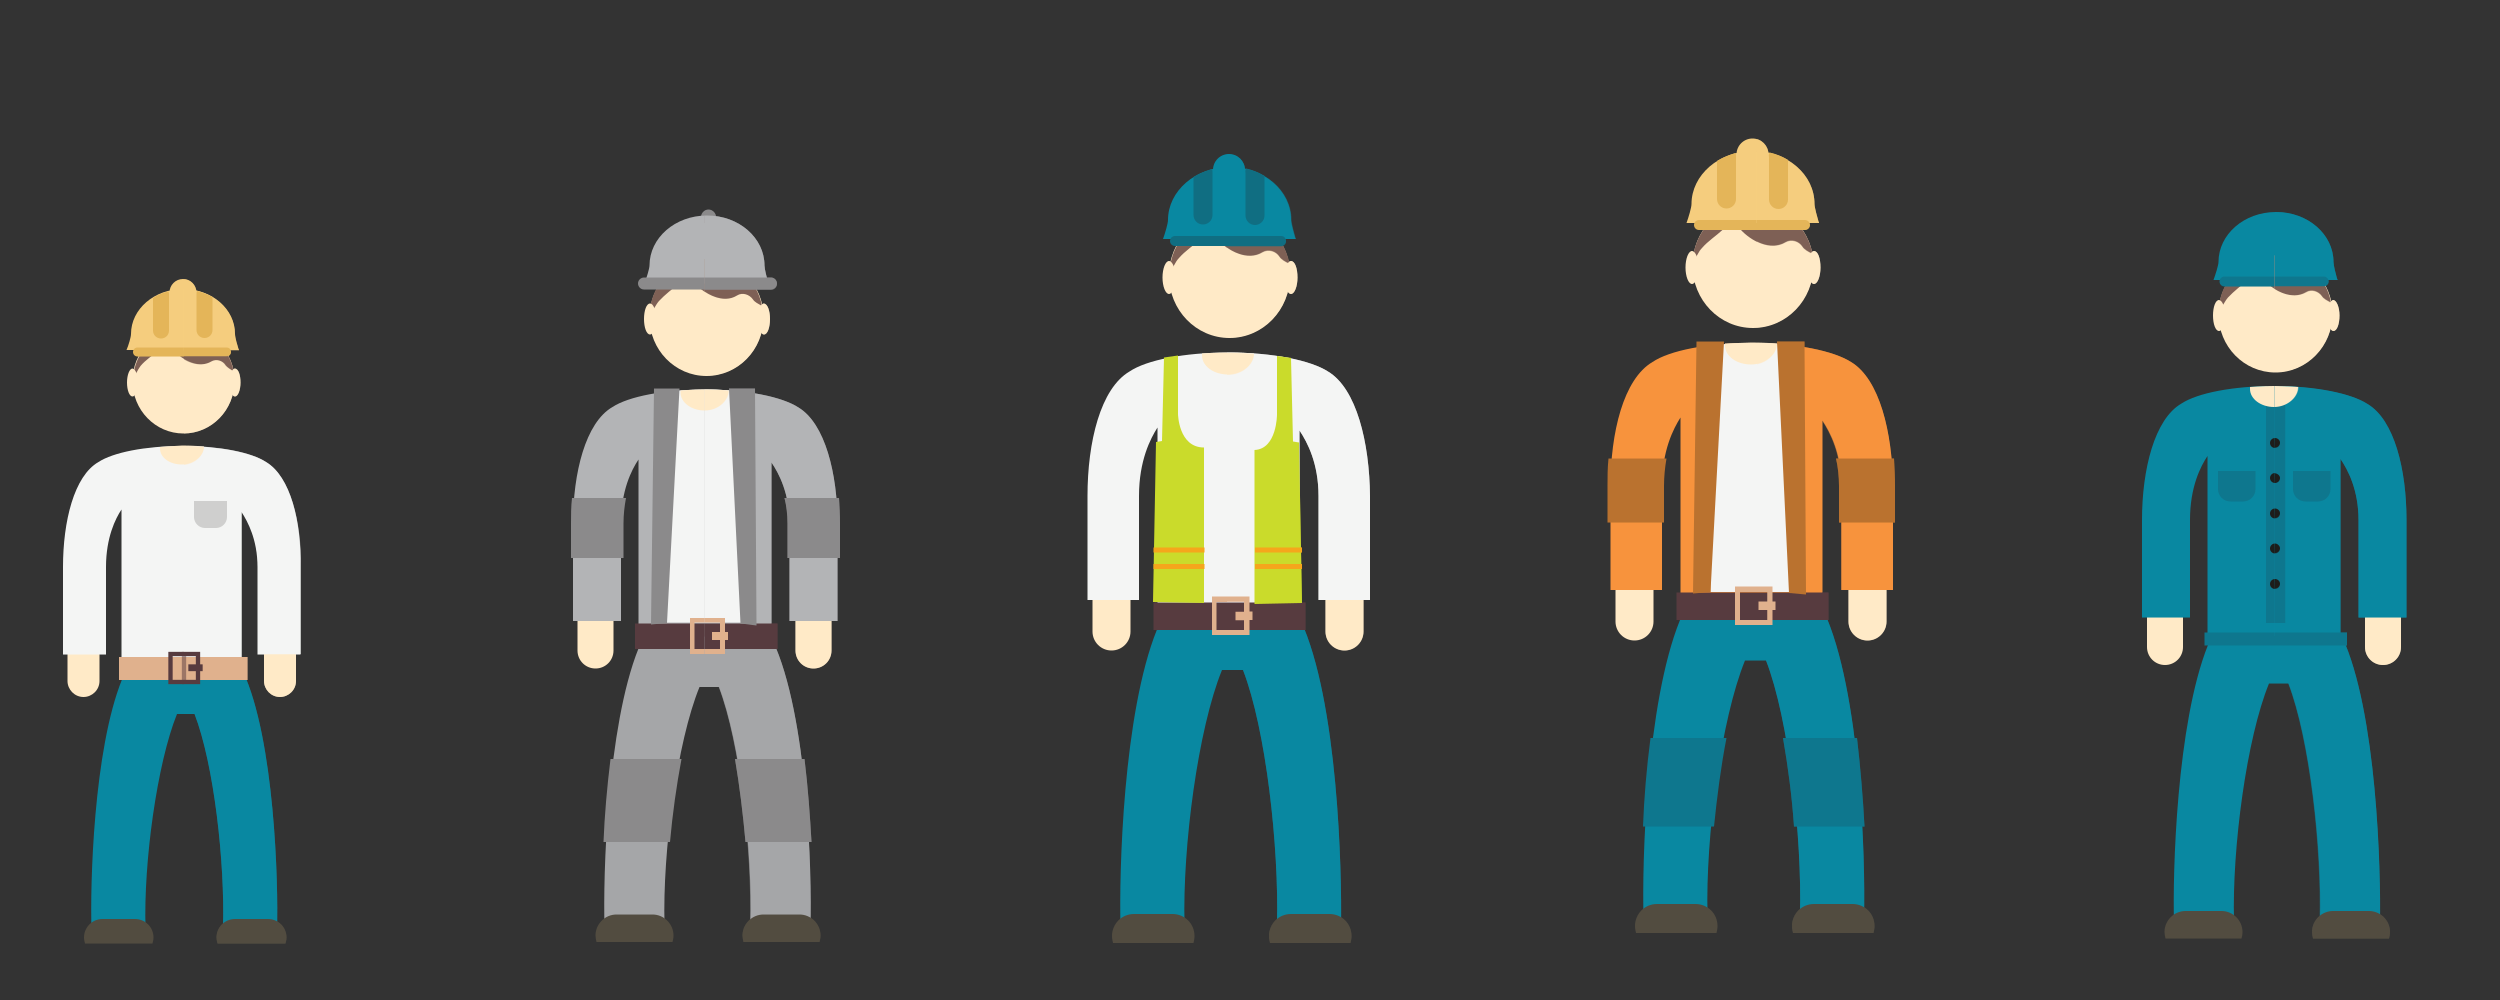 <?xml version="1.0" encoding="utf-8"?>
<!-- Generator: Adobe Illustrator 23.0.1, SVG Export Plug-In . SVG Version: 6.00 Build 0)  -->
<svg version="1.1" id="Layer_1" xmlns="http://www.w3.org/2000/svg" xmlns:xlink="http://www.w3.org/1999/xlink" x="0px" y="0px"
	 viewBox="0 0 500 200" style="enable-background:new 0 0 500 200;" xml:space="preserve">
<rect x="0" y="0" width="500" height="200" fill="#333333" stroke="none"/>
<style type="text/css">
	.st0{fill-rule:evenodd;clip-rule:evenodd;fill:#8B8A8B;}
	.st1{fill:#FFEAC7;}
	.st2{fill-rule:evenodd;clip-rule:evenodd;fill:#B3B4B6;}
	.st3{fill-rule:evenodd;clip-rule:evenodd;fill:#FFEAC7;}
	.st4{fill-rule:evenodd;clip-rule:evenodd;fill:#7E6055;}
	.st5{fill:#A5A6A8;}
	.st6{fill:#524C40;}
	.st7{fill:#8B8A8B;}
	.st8{fill-rule:evenodd;clip-rule:evenodd;fill:#F4F5F4;}
	.st9{fill:#573B3F;}
	.st10{fill:#E0B18D;}
	.st11{opacity:0.5;}
	.st12{fill-rule:evenodd;clip-rule:evenodd;fill:#0988A1;}
	.st13{fill-rule:evenodd;clip-rule:evenodd;fill:#106E82;}
	.st14{fill:#0988A1;}
	.st15{fill:#CADB2B;}
	.st16{fill:#F5A61C;}
	.st17{fill-rule:evenodd;clip-rule:evenodd;fill:#F5CD7E;}
	.st18{fill-rule:evenodd;clip-rule:evenodd;fill:#E4B559;}
	.st19{fill:none;stroke:#573B3F;stroke-width:0.865;stroke-miterlimit:10;}
	.st20{fill:#CFCFCE;}
	.st21{fill-rule:evenodd;clip-rule:evenodd;fill:#0E778E;}
	.st22{fill:#0E778E;}
	.st23{fill:#1D1D1B;}
	.st24{fill-rule:evenodd;clip-rule:evenodd;fill:#F7933D;}
	.st25{fill-rule:evenodd;clip-rule:evenodd;fill:#BA722F;}
	.st26{fill:#BA722F;}
</style>
<g>
	<g>
		<path class="st0" d="M141.7,44.9c0.8,0,1.5-0.7,1.5-1.5c0-0.8-0.7-1.5-1.5-1.5c-0.8,0-1.5,0.7-1.5,1.5
			C140.2,44.2,140.9,44.9,141.7,44.9z"/>
		<path class="st1" d="M122.7,130.1c0,2-1.6,3.6-3.6,3.6l0,0c-2,0-3.6-1.6-3.6-3.6v-5.8c0-2,1.6-3.6,3.6-3.6l0,0
			c2,0,3.6,1.6,3.6,3.6V130.1z"/>
		<path class="st1" d="M166.3,130.1c0,2-1.6,3.6-3.6,3.6l0,0c-2,0-3.6-1.6-3.6-3.6v-5.8c0-2,1.6-3.6,3.6-3.6l0,0
			c2,0,3.6,1.6,3.6,3.6V130.1z"/>
		<path class="st2" d="M159.7,81.5c-3.2-2.1-10.3-3.6-18.6-3.6c-8.3,0-15.4,1.4-18.6,3.5c-5.4,3.1-7.9,13.2-7.9,23.3v19.5h9.6v-19.5
			c0-6.6,2.1-10.7,3.5-12.8v36h26.6V92.5c1.5,2.2,3.6,6.2,3.6,12.2v19.5h9.6v-19.5C167.5,94.7,165,84.7,159.7,81.5z"/>
		<ellipse class="st3" cx="141.3" cy="63.5" rx="11.4" ry="11.7"/>
		<path class="st4" d="M131.8,60.2c1.2-1.3,2.6-2.3,3.9-3.5c0.9-0.8,2.4-1,3.3,0c2,2.2,5.6,4.1,8.4,2.4c1.1-0.7,2.5-0.2,3.2,0.8
			c0.3,0.5,1.1,0.9,1.8,1.3c-1-5.4-5.6-9.5-11.2-9.5c-6.1,0-11.1,5-11.3,11.2C130.7,62.1,131.1,61,131.8,60.2z"/>
		<path class="st3" d="M154,63.8c0,1.7-0.5,3.1-1.2,3.1c-0.7,0-1.2-1.4-1.2-3.1s0.5-3.1,1.2-3.1C153.5,60.8,154,62.1,154,63.8z"/>
		<path class="st3" d="M131.2,63.8c0,1.7-0.5,3.1-1.2,3.1s-1.2-1.4-1.2-3.1s0.5-3.1,1.2-3.1S131.2,62.1,131.2,63.8z"/>
		<path class="st2" d="M153.7,56.7c0-0.1,0-0.2-0.1-0.3c-0.2-0.7-0.7-2.6-0.7-3.3c0-5.5-5.1-10-11.5-10c-6.4,0-11.5,4.5-11.5,10
			c0,0.6-0.6,2.5-1,3.6H153.7z"/>
		<path class="st0" d="M155.4,56.7c0,0.7-0.6,1.2-1.2,1.2h-25.4c-0.7,0-1.2-0.6-1.2-1.2l0,0c0-0.7,0.6-1.2,1.2-1.2h25.4
			C154.8,55.5,155.4,56,155.4,56.7L155.4,56.7z"/>
		<path class="st5" d="M154.5,128l-0.2-0.7h-26.6v2.4c-6.3,15.7-7.1,45.6-6.8,55.5l12-0.3c-0.4-14.5,2.5-36.5,7-47.5h3.9
			c4.3,11.2,6.7,33.1,6.3,47.5l12,0.3C162.4,174.9,161.6,143.1,154.5,128z"/>
		<path class="st6" d="M134.5,188.4c0.1-0.4,0.2-0.8,0.2-1.3c0-2.3-1.9-4.2-4.2-4.2h-7.2c-2.3,0-4.2,1.9-4.2,4.2
			c0,0.4,0.1,0.9,0.2,1.3H134.5z"/>
		<path class="st6" d="M163.9,188.4c0.1-0.4,0.2-0.8,0.2-1.3c0-2.3-1.9-4.2-4.2-4.2h-7.2c-2.3,0-4.2,1.9-4.2,4.2
			c0,0.4,0.1,0.9,0.2,1.3H163.9z"/>
		<path class="st7" d="M162.3,168.4c-0.3-5.2-0.7-10.9-1.4-16.6H147c0.9,5.3,1.6,11,2.1,16.6H162.3z"/>
		<path class="st7" d="M134,168.4c0.5-5.6,1.3-11.3,2.3-16.6h-14.2c-0.7,5.7-1.2,11.4-1.4,16.6H134z"/>
		<path class="st0" d="M124.7,111.6v-6.9c0-1.8,0.2-3.5,0.5-5.1h-10.8c-0.2,1.7-0.2,3.5-0.2,5.1v6.9H124.7z"/>
		<path class="st0" d="M157.4,111.6H168v-6.9c0-1.7-0.1-3.4-0.2-5.1h-10.9c0.4,1.6,0.6,3.3,0.6,5.1V111.6z"/>
		<path class="st8" d="M149.2,78.4c-2.5-0.3-5.2-0.5-8.1-0.5c-2.7,0-5.3,0.2-7.7,0.4v46.2h15.8V78.4z"/>
		<path class="st1" d="M136.1,78.1c0,0.1,0,0.3,0,0.4c0,2,2.2,3.6,4.8,3.6c2.7,0,4.8-2,4.8-4c0,0-2.4-0.2-4.8-0.2
			C138.7,77.9,136.2,78.1,136.1,78.1z"/>
		<rect x="127" y="124.7" class="st9" width="28.5" height="5.1"/>
		<g>
			<g>
				<g>
					<path class="st10" d="M145,130.8h-7v-7.2h7V130.8z M138.9,129.8h5.1v-5.3h-5.1V129.8z"/>
				</g>
				<g>
					<rect x="142.4" y="126.4" class="st10" width="3.2" height="1.6"/>
				</g>
			</g>
		</g>
		<polygon class="st7" points="151.3,125.1 148.1,124.7 145.8,77.7 151,77.7 		"/>
		<polygon class="st7" points="130.2,124.9 133.4,124.6 135.9,77.7 130.8,77.7 		"/>
	</g>
	<g class="st11">
		<path class="st0" d="M141.7,42c-0.3,0-0.6,0.1-0.8,0.2v2.4c0.2,0.1,0.5,0.2,0.8,0.2c0.8,0,1.5-0.7,1.5-1.5
			C143.1,42.6,142.5,42,141.7,42z"/>
		<path class="st1" d="M166.3,130.1c0,2-1.6,3.6-3.6,3.6l0,0c-2,0-3.6-1.6-3.6-3.6v-5.8c0-2,1.6-3.6,3.6-3.6l0,0
			c2,0,3.6,1.6,3.6,3.6V130.1z"/>
		<path class="st2" d="M159.7,81.5c-3.2-2.1-10.3-3.6-18.6-3.6c-0.1,0-0.1,0-0.2,0v50h13.4V92.5c1.5,2.2,3.6,6.2,3.6,12.2v19.5h9.6
			v-19.5C167.5,94.7,165,84.7,159.7,81.5z"/>
		<path class="st3" d="M141.3,51.8c-0.1,0-0.3,0-0.4,0v23.3c0.1,0,0.3,0,0.4,0c6.3,0,11.4-5.2,11.4-11.7S147.6,51.8,141.3,51.8z"/>
		<path class="st4" d="M141.3,51.8c-0.1,0-0.3,0-0.4,0v6.5c2,1.3,4.5,2.1,6.5,0.8c1.1-0.7,2.5-0.2,3.2,0.8c0.3,0.5,1.1,0.9,1.8,1.3
			C151.4,55.9,146.8,51.8,141.3,51.8z"/>
		<path class="st3" d="M154,63.8c0,1.7-0.5,3.1-1.2,3.1c-0.7,0-1.2-1.4-1.2-3.1s0.5-3.1,1.2-3.1C153.5,60.8,154,62.1,154,63.8z"/>
		<path class="st2" d="M140.9,56.7h12.8c0-0.1,0-0.2-0.1-0.3c-0.2-0.7-0.7-2.6-0.7-3.3c0-5.5-5.1-10-11.5-10c-0.2,0-0.3,0-0.5,0
			V56.7z"/>
		<path class="st0" d="M154.2,55.5h-13.3V58h13.3c0.7,0,1.2-0.6,1.2-1.2C155.4,56,154.8,55.5,154.2,55.5z"/>
		<path class="st5" d="M154.5,128l-0.2-0.7h-13.5v10h2.9c4.3,11.2,6.7,33.1,6.3,47.5l12,0.3C162.4,174.9,161.6,143.1,154.5,128z"/>
		<path class="st6" d="M163.9,188.4c0.1-0.4,0.2-0.8,0.2-1.3c0-2.3-1.9-4.2-4.2-4.2h-7.2c-2.3,0-4.2,1.9-4.2,4.2
			c0,0.4,0.1,0.9,0.2,1.3H163.9z"/>
		<path class="st7" d="M162.3,168.4c-0.3-5.2-0.7-10.9-1.4-16.6H147c0.9,5.3,1.6,11,2.1,16.6H162.3z"/>
		<path class="st0" d="M157.4,111.6H168v-6.9c0-1.7-0.1-3.4-0.2-5.1h-10.9c0.4,1.6,0.6,3.3,0.6,5.1V111.6z"/>
		<path class="st8" d="M141.1,77.9c-0.1,0-0.1,0-0.2,0v46.6h8.3V78.4C146.7,78.1,144,77.9,141.1,77.9z"/>
		<path class="st1" d="M141.1,77.9c-0.1,0-0.1,0-0.2,0v4.2c0,0,0.1,0,0.1,0c2.7,0,4.8-2,4.8-4C145.8,78.1,143.5,77.9,141.1,77.9z"/>
		<rect x="140.9" y="124.7" class="st9" width="14.6" height="5.1"/>
		<g>
			<g>
				<g>
					<polygon class="st10" points="140.9,123.6 140.9,124.5 144,124.5 144,129.8 140.9,129.8 140.9,130.8 145,130.8 145,123.6 					
						"/>
				</g>
				<g>
					<rect x="142.4" y="126.4" class="st10" width="3.2" height="1.6"/>
				</g>
			</g>
		</g>
		<polygon class="st7" points="151.3,125.1 148.1,124.7 145.8,77.7 151,77.7 		"/>
	</g>
</g>
<g>
	<g>
		<path class="st1" d="M226.1,126.3c0,2.1-1.7,3.8-3.8,3.8l0,0c-2.1,0-3.8-1.7-3.8-3.8v-6.2c0-2.1,1.7-3.8,3.8-3.8l0,0
			c2.1,0,3.8,1.7,3.8,3.8V126.3z"/>
		<path class="st1" d="M272.7,126.3c0,2.1-1.7,3.8-3.8,3.8l0,0c-2.1,0-3.8-1.7-3.8-3.8v-6.2c0-2.1,1.7-3.8,3.8-3.8l0,0
			c2.1,0,3.8,1.7,3.8,3.8V126.3z"/>
		<path class="st8" d="M265.6,74.3c-3.4-2.2-11-3.8-19.9-3.8c-8.8,0-16.4,1.5-19.8,3.8c-5.8,3.4-8.4,14.1-8.4,24.9V120h10.3V99.2
			c0-7.1,2.3-11.5,3.7-13.7V124h28.4V86.1c1.6,2.4,3.8,6.6,3.8,13.1V120h10.3V99.2C273.9,88.5,271.3,77.7,265.6,74.3z"/>
		<ellipse class="st3" cx="245.9" cy="55.1" rx="12.1" ry="12.5"/>
		<path class="st4" d="M235.8,51.6c1.2-1.4,2.8-2.4,4.2-3.7c1-0.9,2.6-1,3.5,0c2.1,2.3,6,4.4,9,2.6c1.2-0.7,2.7-0.2,3.4,0.9
			c0.3,0.5,1.1,1,2,1.4c-1.1-5.8-6-10.1-11.9-10.1c-6.5,0-11.9,5.3-12.1,11.9C234.6,53.7,235,52.4,235.8,51.6z"/>
		<path class="st3" d="M259.5,55.5c0,1.8-0.6,3.3-1.3,3.3c-0.7,0-1.3-1.5-1.3-3.3s0.6-3.3,1.3-3.3C259,52.2,259.5,53.7,259.5,55.5z"
			/>
		<path class="st3" d="M235.1,55.5c0,1.8-0.6,3.3-1.3,3.3c-0.7,0-1.3-1.5-1.3-3.3s0.6-3.3,1.3-3.3C234.5,52.2,235.1,53.7,235.1,55.5
			z"/>
		<g>
			<g>
				<path class="st12" d="M259.1,47.8c0-0.1,0-0.2-0.1-0.3c-0.2-0.7-0.8-2.8-0.8-3.5c0-5.9-5.5-10.6-12.3-10.6
					c-6.8,0-12.3,4.8-12.3,10.6c0,0.7-0.6,2.7-1,3.8H259.1z"/>
				<circle class="st12" cx="245.8" cy="34" r="3.2"/>
				<g>
					<g>
						<path class="st13" d="M238.7,35.4c1.1-0.7,2.4-1.2,3.7-1.6c0.1,0.2,0.1,0.5,0.1,0.7v8.5c0,1.1-0.9,1.9-1.9,1.9l0,0
							c-1.1,0-1.9-0.9-1.9-1.9V35.4z"/>
						<path class="st13" d="M249.2,33.7c1.3,0.3,2.6,0.8,3.7,1.5v7.9c0,1.1-0.9,1.9-1.9,1.9l0,0c-1.1,0-1.9-0.9-1.9-1.9v-8.5
							C249,34.2,249.1,34,249.2,33.7z"/>
					</g>
				</g>
			</g>
			<path class="st13" d="M257.2,48.2c0,0.6-0.5,1-1,1H235c-0.6,0-1-0.5-1-1l0,0c0-0.6,0.5-1,1-1h21.2
				C256.8,47.2,257.2,47.6,257.2,48.2L257.2,48.2z"/>
		</g>
		<path class="st14" d="M260.1,124l-0.2-0.7h-28.5v2.6c-6.8,16.8-7.6,48.7-7.3,59.3l12.8-0.4c-0.4-15.5,2.7-39,7.5-50.8h4.2
			c4.6,11.9,7.2,35.4,6.8,50.8l12.8,0.4C268.4,174.2,267.6,140.2,260.1,124z"/>
		<path class="st6" d="M238.7,188.6c0.1-0.4,0.2-0.9,0.2-1.4c0-2.5-2-4.4-4.4-4.4h-7.7c-2.5,0-4.4,2-4.4,4.4c0,0.5,0.1,0.9,0.2,1.4
			H238.7z"/>
		<path class="st6" d="M270.1,188.6c0.1-0.4,0.2-0.9,0.2-1.4c0-2.5-2-4.4-4.4-4.4h-7.7c-2.5,0-4.4,2-4.4,4.4c0,0.5,0.1,0.9,0.2,1.4
			H270.1z"/>
		<path class="st1" d="M240.4,70.7c0,0.1,0,0.3,0,0.4c0,2.1,2.3,3.8,5.2,3.8c2.9,0,5.2-2.1,5.2-4.2c0,0-2.5-0.2-5.1-0.2
			C243.1,70.5,240.5,70.7,240.4,70.7z"/>
		<rect x="230.7" y="120.5" class="st9" width="30.4" height="5.5"/>
		<path class="st10" d="M250.5,122.3h-0.6v-3h-7.5v7.7h7.5v-3h0.6V122.3z M248.8,126h-5.5v-5.6h5.5v2h-1.7v1.7h1.7V126z"/>
		<path class="st15" d="M235.6,82.8v-1.1c0-0.3,0-0.5,0-0.8c0-0.3,0-0.5,0-0.8v-9l-2.8,0.4l-0.4,16.7l-1.2,0.2l-0.6,32l10.2,0.2
			l0-31.1C235.7,89.5,235.6,82.8,235.6,82.8z"/>
		<path class="st15" d="M259.8,88.5l-1.2-0.2l-0.4-16.7l-2.8-0.4v11.7c0,0,0,6.9-4.5,7.1l0,30.8l9.5-0.2L259.8,88.5z"/>
		<rect x="230.7" y="109.5" class="st16" width="10.2" height="1"/>
		<rect x="230.7" y="112.8" class="st16" width="10.2" height="1"/>
		<rect x="251" y="109.5" class="st16" width="9.4" height="1"/>
		<rect x="251" y="112.8" class="st16" width="9.4" height="1"/>
	</g>
	<g class="st11">
		<path class="st1" d="M272.7,126.3c0,2.1-1.7,3.8-3.8,3.8l0,0c-2.1,0-3.8-1.7-3.8-3.8v-6.2c0-2.1,1.7-3.8,3.8-3.8l0,0
			c2.1,0,3.8,1.7,3.8,3.8V126.3z"/>
		<path class="st8" d="M265.6,74.3c-3.4-2.2-11-3.8-19.9-3.8c-0.1,0-0.2,0-0.3,0V124h14.5V86.1c1.6,2.4,3.8,6.6,3.8,13.1V120h10.3
			V99.2C273.9,88.5,271.3,77.7,265.6,74.3z"/>
		<path class="st3" d="M245.9,42.6c-0.2,0-0.4,0-0.5,0v24.9c0.2,0,0.4,0,0.5,0c6.7,0,12.1-5.6,12.1-12.5S252.6,42.6,245.9,42.6z"/>
		<path class="st4" d="M245.9,42.6c-0.2,0-0.4,0-0.5,0v6.9c2.1,1.5,4.9,2.3,7.1,0.9c1.2-0.7,2.7-0.2,3.4,0.9c0.3,0.5,1.1,1,2,1.4
			C256.8,46.9,251.8,42.6,245.9,42.6z"/>
		<path class="st3" d="M259.5,55.5c0,1.8-0.6,3.3-1.3,3.3c-0.7,0-1.3-1.5-1.3-3.3s0.6-3.3,1.3-3.3C259,52.2,259.5,53.7,259.5,55.5z"
			/>
		<g>
			<g>
				<path class="st12" d="M245.4,47.8h13.8c0-0.1,0-0.2-0.1-0.3c-0.2-0.7-0.8-2.8-0.8-3.5c0-5.9-5.5-10.6-12.3-10.6
					c-0.2,0-0.4,0-0.6,0V47.8z"/>
				<path class="st12" d="M245.8,30.9c-0.1,0-0.3,0-0.4,0v6.3c0.1,0,0.3,0,0.4,0c1.7,0,3.2-1.4,3.2-3.2
					C249,32.3,247.5,30.9,245.8,30.9z"/>
				<g>
					<g>
						<path class="st13" d="M249.2,33.7c1.3,0.3,2.6,0.8,3.7,1.5v7.9c0,1.1-0.9,1.9-1.9,1.9l0,0c-1.1,0-1.9-0.9-1.9-1.9v-8.5
							C249,34.2,249.1,34,249.2,33.7z"/>
					</g>
				</g>
			</g>
			<path class="st13" d="M256.2,47.2h-10.8v2.1h10.8c0.6,0,1-0.5,1-1C257.2,47.6,256.8,47.2,256.2,47.2z"/>
		</g>
		<path class="st14" d="M260.1,124l-0.2-0.7h-14.5V134h3.2c4.6,11.9,7.2,35.4,6.8,50.8l12.8,0.4C268.4,174.2,267.6,140.2,260.1,124z
			"/>
		<path class="st6" d="M270.1,188.6c0.1-0.4,0.2-0.9,0.2-1.4c0-2.5-2-4.4-4.4-4.4h-7.7c-2.5,0-4.4,2-4.4,4.4c0,0.5,0.1,0.9,0.2,1.4
			H270.1z"/>
		<path class="st1" d="M245.7,70.6c-0.1,0-0.2,0-0.3,0V75c0.1,0,0.2,0,0.2,0c2.9,0,5.2-2.1,5.2-4.2
			C250.8,70.8,248.2,70.6,245.7,70.6z"/>
		<rect x="245.4" y="120.5" class="st9" width="15.7" height="5.5"/>
		<polygon class="st10" points="249.9,122.3 249.9,119.3 245.4,119.3 245.4,120.3 248.8,120.3 248.8,122.3 247.1,122.3 247.1,124 
			248.8,124 248.8,126 245.4,126 245.4,127 249.9,127 249.9,124 250.5,124 250.5,122.3 		"/>
		<path class="st15" d="M259.8,88.5l-1.2-0.2l-0.4-16.7l-2.8-0.4v11.7c0,0,0,6.9-4.5,7.1l0,30.8l9.5-0.2L259.8,88.5z"/>
		<rect x="251" y="109.5" class="st16" width="9.4" height="1"/>
		<rect x="251" y="112.8" class="st16" width="9.4" height="1"/>
	</g>
</g>
<g>
	<g>
		<path class="st1" d="M19.9,136.2c0,1.8-1.5,3.2-3.2,3.2l0,0c-1.8,0-3.2-1.5-3.2-3.2V131c0-1.8,1.5-3.2,3.2-3.2l0,0
			c1.8,0,3.2,1.5,3.2,3.2V136.2z"/>
		<path class="st1" d="M59.2,136.2c0,1.8-1.5,3.2-3.2,3.2l0,0c-1.8,0-3.2-1.5-3.2-3.2V131c0-1.8,1.5-3.2,3.2-3.2l0,0
			c1.8,0,3.2,1.5,3.2,3.2V136.2z"/>
		<path class="st8" d="M53.2,92.4c-2.9-1.9-9.3-3.2-16.8-3.2c-7.4,0-13.8,1.3-16.7,3.2c-4.9,2.8-7.1,11.9-7.1,21v17.5h8.6v-17.5
			c0-5.9,1.9-9.7,3.1-11.5v32.4h24v-31.9c1.3,2,3.2,5.6,3.2,11v17.5h8.6v-17.5C60.3,104.4,58.1,95.3,53.2,92.4z"/>
		<ellipse class="st3" cx="36.7" cy="76.2" rx="10.2" ry="10.5"/>
		<path class="st4" d="M28.1,73.2c1-1.2,2.4-2.1,3.6-3.1c0.8-0.7,2.2-0.9,3,0c1.8,1.9,5.1,3.7,7.6,2.2c1-0.6,2.3-0.2,2.9,0.8
			c0.3,0.4,1,0.8,1.6,1.2c-0.9-4.9-5.1-8.5-10-8.5c-5.5,0-10,4.5-10.2,10.1C27.1,75,27.5,74,28.1,73.2z"/>
		<path class="st3" d="M48.1,76.5c0,1.5-0.5,2.8-1.1,2.8c-0.6,0-1.1-1.2-1.1-2.8c0-1.5,0.5-2.8,1.1-2.8C47.7,73.8,48.1,75,48.1,76.5
			z"/>
		<path class="st3" d="M27.6,76.5c0,1.5-0.5,2.8-1.1,2.8c-0.6,0-1.1-1.2-1.1-2.8c0-1.5,0.5-2.8,1.1-2.8C27.1,73.8,27.6,75,27.6,76.5
			z"/>
		<g>
			<g>
				<path class="st17" d="M47.8,70.1c0-0.1,0-0.2-0.1-0.3c-0.2-0.6-0.7-2.3-0.7-3c0-5-4.6-9-10.4-9c-5.7,0-10.4,4-10.4,9
					c0,0.6-0.5,2.3-0.9,3.2H47.8z"/>
				<circle class="st17" cx="36.6" cy="58.5" r="2.7"/>
				<g>
					<path class="st18" d="M30.6,59.6c0.9-0.6,2-1.1,3.1-1.3c0.1,0.2,0.1,0.4,0.1,0.6v7.2c0,0.9-0.7,1.6-1.6,1.6l0,0
						c-0.9,0-1.6-0.7-1.6-1.6V59.6z"/>
					<path class="st18" d="M39.4,58.2c1.1,0.3,2.2,0.7,3.1,1.2v6.6c0,0.9-0.7,1.6-1.6,1.6l0,0c-0.9,0-1.6-0.7-1.6-1.6v-7.2
						C39.3,58.6,39.3,58.4,39.4,58.2z"/>
				</g>
			</g>
			<path class="st18" d="M46.2,70.4c0,0.5-0.4,0.9-0.9,0.9H27.5c-0.5,0-0.9-0.4-0.9-0.9l0,0c0-0.5,0.4-0.9,0.9-0.9h17.9
				C45.8,69.5,46.2,69.9,46.2,70.4L46.2,70.4z"/>
		</g>
		<path class="st14" d="M48.6,134.3l-0.2-0.6h-24v2.2c-5.7,14.1-6.4,41-6.1,50l10.8-0.3c-0.4-13.1,2.3-32.9,6.3-42.8h3.5
			c3.9,10.1,6.1,29.8,5.7,42.8l10.8,0.3C55.7,176.6,54.9,147.9,48.6,134.3z"/>
		<path class="st6" d="M30.5,188.7c0.1-0.4,0.2-0.8,0.2-1.2c0-2.1-1.7-3.7-3.7-3.7h-6.5c-2.1,0-3.7,1.7-3.7,3.7
			c0,0.4,0.1,0.8,0.2,1.2H30.5z"/>
		<path class="st6" d="M57.1,188.7c0.1-0.4,0.2-0.8,0.2-1.2c0-2.1-1.7-3.7-3.7-3.7H47c-2.1,0-3.7,1.7-3.7,3.7c0,0.4,0.1,0.8,0.2,1.2
			H57.1z"/>
		<path class="st1" d="M32,89.4c0,0.1,0,0.3,0,0.3c0,1.8,1.9,3.2,4.4,3.2c2.4,0,4.4-1.8,4.4-3.6c0,0-2.1-0.2-4.3-0.2
			C34.3,89.2,32.1,89.4,32,89.4z"/>
		<rect x="23.8" y="131.4" class="st10" width="25.7" height="4.6"/>
		<rect x="34.1" y="130.8" class="st19" width="5.5" height="5.6"/>
		<rect x="38.1" y="133.3" class="st19" width="2" height="0.5"/>
		<path class="st20" d="M38.8,100.2v3.2c0,1.2,1,2.2,2.2,2.2h2.2c1.2,0,2.2-1,2.2-2.2v-3.2H38.8z"/>
	</g>
	<g class="st11">
		<path class="st1" d="M59.2,136.2c0,1.8-1.5,3.2-3.2,3.2l0,0c-1.8,0-3.2-1.5-3.2-3.2V131c0-1.8,1.5-3.2,3.2-3.2l0,0
			c1.8,0,3.2,1.5,3.2,3.2V136.2z"/>
		<path class="st8" d="M53.2,92.4c-2.8-1.9-9.1-3.2-16.4-3.2v45h11.6v-31.9c1.3,2,3.2,5.6,3.2,11v17.5h8.6v-17.5
			C60.3,104.4,58.1,95.3,53.2,92.4z"/>
		<path class="st3" d="M36.8,65.7v21c5.6-0.1,10.1-4.8,10.1-10.5C46.9,70.4,42.4,65.7,36.8,65.7z"/>
		<path class="st4" d="M36.8,65.7v6.2c1.7,1,3.7,1.4,5.4,0.4c1-0.6,2.3-0.2,2.9,0.8c0.3,0.4,1,0.8,1.6,1.2
			C45.8,69.4,41.7,65.7,36.8,65.7z"/>
		<path class="st3" d="M48.1,76.5c0,1.5-0.5,2.8-1.1,2.8c-0.6,0-1.1-1.2-1.1-2.8c0-1.5,0.5-2.8,1.1-2.8C47.7,73.8,48.1,75,48.1,76.5
			z"/>
		<g>
			<g>
				<path class="st17" d="M36.8,70.1h11c0-0.1,0-0.2-0.1-0.3c-0.2-0.6-0.7-2.3-0.7-3c0-4.9-4.6-8.9-10.3-9V70.1z"/>
				<path class="st17" d="M36.8,55.8v5.3c1.4-0.1,2.4-1.3,2.4-2.7C39.2,57.1,38.2,55.9,36.8,55.8z"/>
				<g>
					<path class="st18" d="M39.4,58.2c1.1,0.3,2.2,0.7,3.1,1.2v6.6c0,0.9-0.7,1.6-1.6,1.6l0,0c-0.9,0-1.6-0.7-1.6-1.6v-7.2
						C39.3,58.6,39.3,58.4,39.4,58.2z"/>
				</g>
			</g>
			<path class="st18" d="M45.3,69.5h-8.6v1.7h8.6c0.5,0,0.9-0.4,0.9-0.9S45.8,69.5,45.3,69.5z"/>
		</g>
		<path class="st14" d="M48.6,134.3l-0.2-0.6H36.8v9h2.1c3.9,10.1,6.1,29.8,5.7,42.8l10.8,0.3C55.7,176.6,54.9,147.9,48.6,134.3z"/>
		<path class="st6" d="M57.1,188.7c0.1-0.4,0.2-0.8,0.2-1.2c0-2.1-1.7-3.7-3.7-3.7H47c-2.1,0-3.7,1.7-3.7,3.7c0,0.4,0.1,0.8,0.2,1.2
			H57.1z"/>
		<path class="st1" d="M36.8,89.2V93c2.2-0.2,4-1.9,4-3.6C40.8,89.4,38.8,89.3,36.8,89.2z"/>
		<rect x="36.8" y="131.4" class="st10" width="12.7" height="4.6"/>
		<rect x="36.8" y="130.8" class="st19" width="2.8" height="5.6"/>
		<rect x="38.1" y="133.3" class="st19" width="2" height="0.5"/>
		<path class="st20" d="M38.8,100.2v3.2c0,1.2,1,2.2,2.2,2.2h2.2c1.2,0,2.2-1,2.2-2.2v-3.2H38.8z"/>
	</g>
</g>
<g>
	<g>
		<path class="st1" d="M436.6,129.4c0,2-1.6,3.6-3.6,3.6l0,0c-2,0-3.6-1.6-3.6-3.6v-5.8c0-2,1.6-3.6,3.6-3.6l0,0
			c2,0,3.6,1.6,3.6,3.6V129.4z"/>
		<path class="st1" d="M480.2,129.4c0,2-1.6,3.6-3.6,3.6l0,0c-2,0-3.6-1.6-3.6-3.6v-5.8c0-2,1.6-3.6,3.6-3.6l0,0
			c2,0,3.6,1.6,3.6,3.6V129.4z"/>
		<path class="st12" d="M473.5,80.8c-3.2-2.1-10.3-3.6-18.6-3.6c-8.3,0-15.4,1.4-18.6,3.5c-5.4,3.1-7.9,13.2-7.9,23.3v19.5h9.6V104
			c0-6.6,2.1-10.7,3.5-12.8v36h26.6V91.8c1.5,2.2,3.6,6.2,3.6,12.2v19.5h9.6V104C481.3,94,478.9,84,473.5,80.8z"/>
		<rect x="453.2" y="80.3" class="st21" width="3.8" height="44.3"/>
		<path class="st3" d="M466.5,62.8c0,6.4-5.1,11.7-11.4,11.7c-6.3,0-11.4-5.2-11.4-11.7c0-6.4,5.1-11.7,11.4-11.7
			C461.4,51.1,466.5,56.3,466.5,62.8z"/>
		<path class="st4" d="M445.6,59.5c1.2-1.3,2.6-2.3,3.9-3.5c0.9-0.8,2.4-1,3.3,0c2,2.2,5.6,4.1,8.4,2.4c1.1-0.7,2.5-0.2,3.2,0.8
			c0.3,0.5,1.1,0.9,1.8,1.3c-1-5.4-5.6-9.5-11.2-9.5c-6.1,0-11.1,5-11.3,11.2C444.5,61.4,444.9,60.3,445.6,59.5z"/>
		<path class="st3" d="M467.9,63.1c0,1.7-0.5,3.1-1.2,3.1c-0.7,0-1.2-1.4-1.2-3.1c0-1.7,0.5-3.1,1.2-3.1
			C467.3,60.1,467.9,61.4,467.9,63.1z"/>
		<path class="st3" d="M445,63.1c0,1.7-0.5,3.1-1.2,3.1c-0.7,0-1.2-1.4-1.2-3.1c0-1.7,0.5-3.1,1.2-3.1C444.5,60.1,445,61.4,445,63.1
			z"/>
		<g>
			<g>
				<g>
					<path class="st12" d="M467.5,56c0-0.1,0-0.2-0.1-0.3c-0.2-0.7-0.7-2.6-0.7-3.3c0-5.5-5.1-10-11.5-10c-6.4,0-11.5,4.5-11.5,10
						c0,0.6-0.6,2.5-1,3.6H467.5z"/>
				</g>
				<g>
					<path class="st21" d="M465.7,56.3c0,0.5-0.4,1-1,1h-19.8c-0.5,0-1-0.4-1-1l0,0c0-0.5,0.4-1,1-1h19.8
						C465.3,55.3,465.7,55.8,465.7,56.3L465.7,56.3z"/>
				</g>
			</g>
		</g>
		<path class="st14" d="M468.4,127.3l-0.2-0.7h-26.6v2.4c-6.3,15.7-7.1,45.6-6.8,55.5l12-0.3c-0.4-14.5,2.5-36.5,7-47.5h3.9
			c4.3,11.2,6.7,33.1,6.3,47.5l12,0.3C476.2,174.2,475.4,142.4,468.4,127.3z"/>
		<path class="st6" d="M448.3,187.7c0.1-0.4,0.2-0.8,0.2-1.3c0-2.3-1.9-4.2-4.2-4.2h-7.2c-2.3,0-4.2,1.9-4.2,4.2
			c0,0.4,0.1,0.9,0.2,1.3H448.3z"/>
		<path class="st6" d="M477.8,187.7c0.1-0.4,0.2-0.8,0.2-1.3c0-2.3-1.9-4.2-4.2-4.2h-7.2c-2.3,0-4.2,1.9-4.2,4.2
			c0,0.4,0.1,0.9,0.2,1.3H477.8z"/>
		<rect x="440.9" y="126.5" class="st22" width="28.5" height="2.6"/>
		<g>
			<g>
				<path class="st23" d="M456,88.6c0,0.5-0.4,1-1,1c-0.5,0-1-0.4-1-1c0-0.5,0.4-1,1-1C455.5,87.6,456,88,456,88.6z"/>
				<path class="st23" d="M456,95.6c0,0.5-0.4,1-1,1c-0.5,0-1-0.4-1-1c0-0.5,0.4-1,1-1C455.5,94.7,456,95.1,456,95.6z"/>
				<path class="st23" d="M456,102.7c0,0.5-0.4,1-1,1c-0.5,0-1-0.4-1-1c0-0.5,0.4-1,1-1C455.5,101.7,456,102.1,456,102.7z"/>
				<path class="st23" d="M456,109.7c0,0.5-0.4,1-1,1c-0.5,0-1-0.4-1-1c0-0.5,0.4-1,1-1C455.5,108.7,456,109.2,456,109.7z"/>
				<path class="st23" d="M456,116.8c0,0.5-0.4,1-1,1c-0.5,0-1-0.4-1-1c0-0.5,0.4-1,1-1C455.5,115.8,456,116.2,456,116.8z"/>
			</g>
		</g>
		<path class="st1" d="M450,77.4c0,0.1,0,0.3,0,0.4c0,2,2.2,3.6,4.8,3.6c2.7,0,4.8-2,4.8-4c0,0-2.4-0.2-4.8-0.2
			C452.5,77.2,450,77.4,450,77.4z"/>
		<path class="st22" d="M443.6,94.2v3.6c0,1.4,1.1,2.5,2.5,2.5h2.5c1.4,0,2.5-1.1,2.5-2.5v-3.6H443.6z"/>
		<path class="st22" d="M458.6,94.2v3.6c0,1.4,1.1,2.5,2.5,2.5h2.5c1.4,0,2.5-1.1,2.5-2.5v-3.6H458.6z"/>
	</g>
	<g class="st11">
		<path class="st1" d="M480.2,129.4c0,2-1.6,3.6-3.6,3.6l0,0c-2,0-3.6-1.6-3.6-3.6v-5.8c0-2,1.6-3.6,3.6-3.6l0,0
			c2,0,3.6,1.6,3.6,3.6V129.4z"/>
		<path class="st12" d="M473.5,80.8c-3.2-2.1-10.3-3.5-18.6-3.6v50h13.2V91.8c1.5,2.2,3.6,6.2,3.6,12.2v19.5h9.6V104
			C481.3,94,478.9,84,473.5,80.8z"/>
		<rect x="455" y="80.3" class="st21" width="2.1" height="44.3"/>
		<path class="st3" d="M455.1,51.1c-0.1,0-0.1,0-0.2,0v23.3c0.1,0,0.1,0,0.2,0c6.3,0,11.4-5.2,11.4-11.7
			C466.5,56.3,461.4,51.1,455.1,51.1z"/>
		<path class="st4" d="M455.1,51.1c-0.1,0-0.1,0-0.2,0v6.7c1.9,1.2,4.3,1.8,6.3,0.7c1.1-0.7,2.5-0.2,3.2,0.8
			c0.3,0.5,1.1,0.9,1.8,1.3C465.3,55.2,460.6,51.1,455.1,51.1z"/>
		<path class="st3" d="M467.9,63.1c0,1.7-0.5,3.1-1.2,3.1c-0.7,0-1.2-1.4-1.2-3.1c0-1.7,0.5-3.1,1.2-3.1
			C467.3,60.1,467.9,61.4,467.9,63.1z"/>
		<g>
			<g>
				<g>
					<path class="st12" d="M455,56h12.5c0-0.1,0-0.2-0.1-0.3c-0.2-0.7-0.7-2.6-0.7-3.3c0-5.5-5.1-10-11.5-10c-0.1,0-0.1,0-0.2,0V56z
						"/>
				</g>
				<g>
					<path class="st21" d="M464.8,55.3H455v1.9h9.8c0.5,0,1-0.4,1-1C465.7,55.8,465.3,55.3,464.8,55.3z"/>
				</g>
			</g>
		</g>
		<path class="st14" d="M468.4,127.3l-0.2-0.7H455v10h2.6c4.3,11.2,6.7,33.1,6.3,47.5l12,0.3C476.2,174.2,475.4,142.4,468.4,127.3z"
			/>
		<path class="st6" d="M477.8,187.7c0.1-0.4,0.2-0.8,0.2-1.3c0-2.3-1.9-4.2-4.2-4.2h-7.2c-2.3,0-4.2,1.9-4.2,4.2
			c0,0.4,0.1,0.9,0.2,1.3H477.8z"/>
		<rect x="455" y="126.5" class="st22" width="14.4" height="2.6"/>
		<g>
			<g>
				<path class="st23" d="M455,87.6C455,87.6,455,87.6,455,87.6l-0.1,1.9c0,0,0,0,0.1,0c0.5,0,1-0.4,1-1C456,88,455.5,87.6,455,87.6
					z"/>
				<path class="st23" d="M455,94.7C455,94.7,455,94.7,455,94.7l-0.1,1.9c0,0,0,0,0.1,0c0.5,0,1-0.4,1-1
					C456,95.1,455.5,94.7,455,94.7z"/>
				<path class="st23" d="M455,101.7C455,101.7,455,101.7,455,101.7l-0.1,1.9c0,0,0,0,0.1,0c0.5,0,1-0.4,1-1
					C456,102.1,455.5,101.7,455,101.7z"/>
				<path class="st23" d="M455,108.7C455,108.7,455,108.8,455,108.7l-0.1,1.9c0,0,0,0,0.1,0c0.5,0,1-0.4,1-1
					C456,109.2,455.5,108.7,455,108.7z"/>
				<path class="st23" d="M455,115.8C455,115.8,455,115.8,455,115.8l-0.1,1.9c0,0,0,0,0.1,0c0.5,0,1-0.4,1-1
					C456,116.2,455.5,115.8,455,115.8z"/>
			</g>
		</g>
		<path class="st1" d="M455,77.2v4.2c2.6-0.1,4.7-2,4.7-4C459.7,77.4,457.3,77.3,455,77.2z"/>
		<path class="st22" d="M458.6,94.2v3.6c0,1.4,1.1,2.5,2.5,2.5h2.5c1.4,0,2.5-1.1,2.5-2.5v-3.6H458.6z"/>
	</g>
</g>
<g>
	<g>
		<path class="st1" d="M330.7,124.3c0,2.1-1.7,3.8-3.8,3.8l0,0c-2.1,0-3.8-1.7-3.8-3.8v-6.2c0-2.1,1.7-3.8,3.8-3.8l0,0
			c2.1,0,3.8,1.7,3.8,3.8V124.3z"/>
		<path class="st1" d="M377.3,124.3c0,2.1-1.7,3.8-3.8,3.8l0,0c-2.1,0-3.8-1.7-3.8-3.8v-6.2c0-2.1,1.7-3.8,3.8-3.8l0,0
			c2.1,0,3.8,1.7,3.8,3.8V124.3z"/>
		<path class="st24" d="M370.2,72.4c-3.4-2.2-11-3.8-19.9-3.8c-8.8,0-16.4,1.5-19.8,3.8c-5.8,3.4-8.4,14.1-8.4,24.9V118h10.3V97.2
			c0-7.1,2.3-11.5,3.7-13.7V122h28.4V84.1c1.6,2.4,3.8,6.6,3.8,13.1V118h10.3V97.2C378.5,86.5,375.9,75.8,370.2,72.4z"/>
		<path class="st3" d="M362.7,53.1c0,6.9-5.4,12.5-12.1,12.5c-6.7,0-12.1-5.6-12.1-12.5c0-6.9,5.4-12.5,12.1-12.5
			C357.2,40.6,362.7,46.2,362.7,53.1z"/>
		<path class="st4" d="M340.4,49.6c1.2-1.4,2.8-2.4,4.2-3.7c1-0.9,2.6-1,3.5,0c2.1,2.3,6,4.4,9,2.6c1.2-0.7,2.7-0.2,3.4,0.9
			c0.3,0.5,1.1,1,2,1.4c-1.1-5.8-6-10.1-11.9-10.1c-6.5,0-11.9,5.3-12.1,11.9C339.2,51.7,339.6,50.4,340.4,49.6z"/>
		<path class="st3" d="M364.1,53.5c0,1.8-0.6,3.3-1.3,3.3c-0.7,0-1.3-1.5-1.3-3.3c0-1.8,0.6-3.3,1.3-3.3
			C363.6,50.2,364.1,51.7,364.1,53.5z"/>
		<path class="st3" d="M339.7,53.5c0,1.8-0.6,3.3-1.3,3.3c-0.7,0-1.3-1.5-1.3-3.3c0-1.8,0.6-3.3,1.3-3.3
			C339.1,50.2,339.7,51.7,339.7,53.5z"/>
		<path class="st14" d="M364.7,122.1l-0.2-0.7H336v2.6c-6.8,16.8-7.6,48.7-7.3,59.3l12.8-0.4c-0.4-15.5,2.7-39,7.5-50.8h4.2
			c4.6,11.9,7.2,35.4,6.8,50.8l12.8,0.4C373.1,172.2,372.2,138.2,364.7,122.1z"/>
		<path class="st6" d="M343.3,186.6c0.1-0.4,0.2-0.9,0.2-1.4c0-2.5-2-4.4-4.4-4.4h-7.7c-2.5,0-4.4,2-4.4,4.4c0,0.5,0.1,0.9,0.2,1.4
			H343.3z"/>
		<path class="st6" d="M374.7,186.6c0.1-0.4,0.2-0.9,0.2-1.4c0-2.5-2-4.4-4.4-4.4h-7.7c-2.5,0-4.4,2-4.4,4.4c0,0.5,0.1,0.9,0.2,1.4
			H374.7z"/>
		<path class="st22" d="M372.9,165.3c-0.3-5.6-0.8-11.7-1.5-17.7h-14.8c1,5.7,1.8,11.8,2.2,17.7H372.9z"/>
		<path class="st22" d="M342.8,165.3c0.6-5.9,1.4-12.1,2.5-17.7h-15.2c-0.8,6.1-1.3,12.2-1.5,17.7H342.8z"/>
		<path class="st25" d="M332.8,104.5v-7.3c0-1.9,0.2-3.8,0.5-5.5h-11.6c-0.2,1.9-0.2,3.7-0.2,5.5v7.3H332.8z"/>
		<path class="st25" d="M367.8,104.5H379v-7.3c0-1.8-0.1-3.6-0.2-5.5h-11.6c0.4,1.7,0.6,3.6,0.6,5.5V104.5z"/>
		<path class="st8" d="M359,69.1c-2.7-0.3-5.6-0.5-8.7-0.5c-2.9,0-5.7,0.2-8.2,0.5v49.3H359V69.1z"/>
		<path class="st1" d="M345,68.7c0,0.1,0,0.3,0,0.4c0,2.1,2.3,3.8,5.2,3.8c2.9,0,5.2-2.1,5.2-4.2c0,0-2.5-0.2-5.1-0.2
			C347.7,68.6,345.1,68.7,345,68.7z"/>
		<rect x="335.3" y="118.5" class="st9" width="30.4" height="5.5"/>
		<g>
			<g>
				<g>
					<path class="st10" d="M354.5,125H347v-7.7h7.5V125z M348,124h5.5v-5.6H348V124z"/>
				</g>
				<g>
					<rect x="351.7" y="120.3" class="st10" width="3.4" height="1.7"/>
				</g>
			</g>
		</g>
		<polygon class="st26" points="361.2,118.9 357.8,118.6 355.4,68.3 360.9,68.3 		"/>
		<polygon class="st26" points="338.6,118.7 342.1,118.4 344.8,68.3 339.3,68.3 		"/>
		<g>
			<g>
				<path class="st17" d="M363.8,44.6c0-0.1,0-0.2-0.1-0.3c-0.2-0.7-0.8-2.8-0.8-3.5c0-5.9-5.5-10.6-12.3-10.6
					c-6.8,0-12.3,4.8-12.3,10.6c0,0.7-0.6,2.7-1,3.8H363.8z"/>
				<circle class="st17" cx="350.5" cy="30.9" r="3.2"/>
				<g>
					<path class="st18" d="M343.4,32.2c1.1-0.7,2.4-1.2,3.7-1.6c0.1,0.2,0.1,0.5,0.1,0.7v8.5c0,1.1-0.9,1.9-1.9,1.9l0,0
						c-1.1,0-1.9-0.9-1.9-1.9V32.2z"/>
					<path class="st18" d="M353.9,30.5c1.3,0.3,2.6,0.8,3.7,1.5v7.9c0,1.1-0.9,1.9-1.9,1.9l0,0c-1.1,0-1.9-0.9-1.9-1.9v-8.5
						C353.7,31.1,353.8,30.8,353.9,30.5z"/>
				</g>
			</g>
			<path class="st18" d="M362,45c0,0.6-0.5,1-1,1h-21.2c-0.6,0-1-0.5-1-1l0,0c0-0.6,0.5-1,1-1h21.2C361.5,44,362,44.4,362,45L362,45
				z"/>
		</g>
	</g>
	<g class="st11">
		<path class="st1" d="M377.3,124.3c0,2.1-1.7,3.8-3.8,3.8l0,0c-2.1,0-3.8-1.7-3.8-3.8v-6.2c0-2.1,1.7-3.8,3.8-3.8l0,0
			c2.1,0,3.8,1.7,3.8,3.8V124.3z"/>
		<path class="st24" d="M370.2,72.4c-3.3-2.1-10.4-3.7-18.8-3.8V122h13V84.1c1.6,2.4,3.8,6.6,3.8,13.1V118h10.3V97.2
			C378.5,86.5,375.9,75.8,370.2,72.4z"/>
		<path class="st3" d="M351.4,40.6v24.9c6.3-0.5,11.2-5.9,11.2-12.4S357.7,41.1,351.4,40.6z"/>
		<path class="st4" d="M351.4,40.6v7.7c1.8,0.9,3.9,1.2,5.7,0.1c1.2-0.7,2.7-0.2,3.4,0.9c0.3,0.5,1.1,1,2,1.4
			C361.4,45.3,356.9,41.1,351.4,40.6z"/>
		<path class="st3" d="M364.1,53.5c0,1.8-0.6,3.3-1.3,3.3c-0.7,0-1.3-1.5-1.3-3.3c0-1.8,0.6-3.3,1.3-3.3
			C363.6,50.2,364.1,51.7,364.1,53.5z"/>
		<path class="st14" d="M364.7,122.1l-0.2-0.7h-13.1V132h1.8c4.6,11.9,7.2,35.4,6.8,50.8l12.8,0.4
			C373.1,172.2,372.2,138.2,364.7,122.1z"/>
		<path class="st6" d="M374.7,186.6c0.1-0.4,0.2-0.9,0.2-1.4c0-2.5-2-4.4-4.4-4.4h-7.7c-2.5,0-4.4,2-4.4,4.4c0,0.5,0.1,0.9,0.2,1.4
			H374.7z"/>
		<path class="st22" d="M372.9,165.3c-0.3-5.6-0.8-11.7-1.5-17.7h-14.8c1,5.7,1.8,11.8,2.2,17.7H372.9z"/>
		<path class="st25" d="M367.8,104.5H379v-7.3c0-1.8-0.1-3.6-0.2-5.5h-11.6c0.4,1.7,0.6,3.6,0.6,5.5V104.5z"/>
		<path class="st8" d="M351.4,68.6v49.8h7.6V69.1C356.6,68.8,354.1,68.6,351.4,68.6z"/>
		<path class="st1" d="M351.4,68.6v4.3c2.3-0.5,4-2.3,4-4.1C355.4,68.8,353.5,68.6,351.4,68.6z"/>
		<rect x="351.4" y="118.5" class="st9" width="14.3" height="5.5"/>
		<g>
			<g>
				<g>
					<polygon class="st10" points="351.4,117.3 351.4,118.4 353.4,118.4 353.4,124 351.4,124 351.4,125 354.5,125 354.5,117.3 					
						"/>
				</g>
				<g>
					<rect x="351.7" y="120.3" class="st10" width="3.4" height="1.7"/>
				</g>
			</g>
		</g>
		<polygon class="st26" points="361.2,118.9 357.8,118.6 355.4,68.3 360.9,68.3 		"/>
		<g>
			<g>
				<path class="st17" d="M351.4,44.6h12.4c0-0.1,0-0.2-0.1-0.3c-0.2-0.7-0.8-2.8-0.8-3.5c0-5.7-5.1-10.3-11.6-10.6V44.6z"/>
				<path class="st17" d="M351.4,27.8v6.1c1.3-0.4,2.3-1.6,2.3-3C353.7,29.4,352.7,28.2,351.4,27.8z"/>
				<g>
					<path class="st18" d="M353.9,30.5c1.3,0.3,2.6,0.8,3.7,1.5v7.9c0,1.1-0.9,1.9-1.9,1.9l0,0c-1.1,0-1.9-0.9-1.9-1.9v-8.5
						C353.7,31.1,353.8,30.8,353.9,30.5z"/>
				</g>
			</g>
			<path class="st18" d="M360.9,44h-9.5V46h9.5c0.6,0,1-0.5,1-1C362,44.4,361.5,44,360.9,44z"/>
		</g>
	</g>
</g>
</svg>
